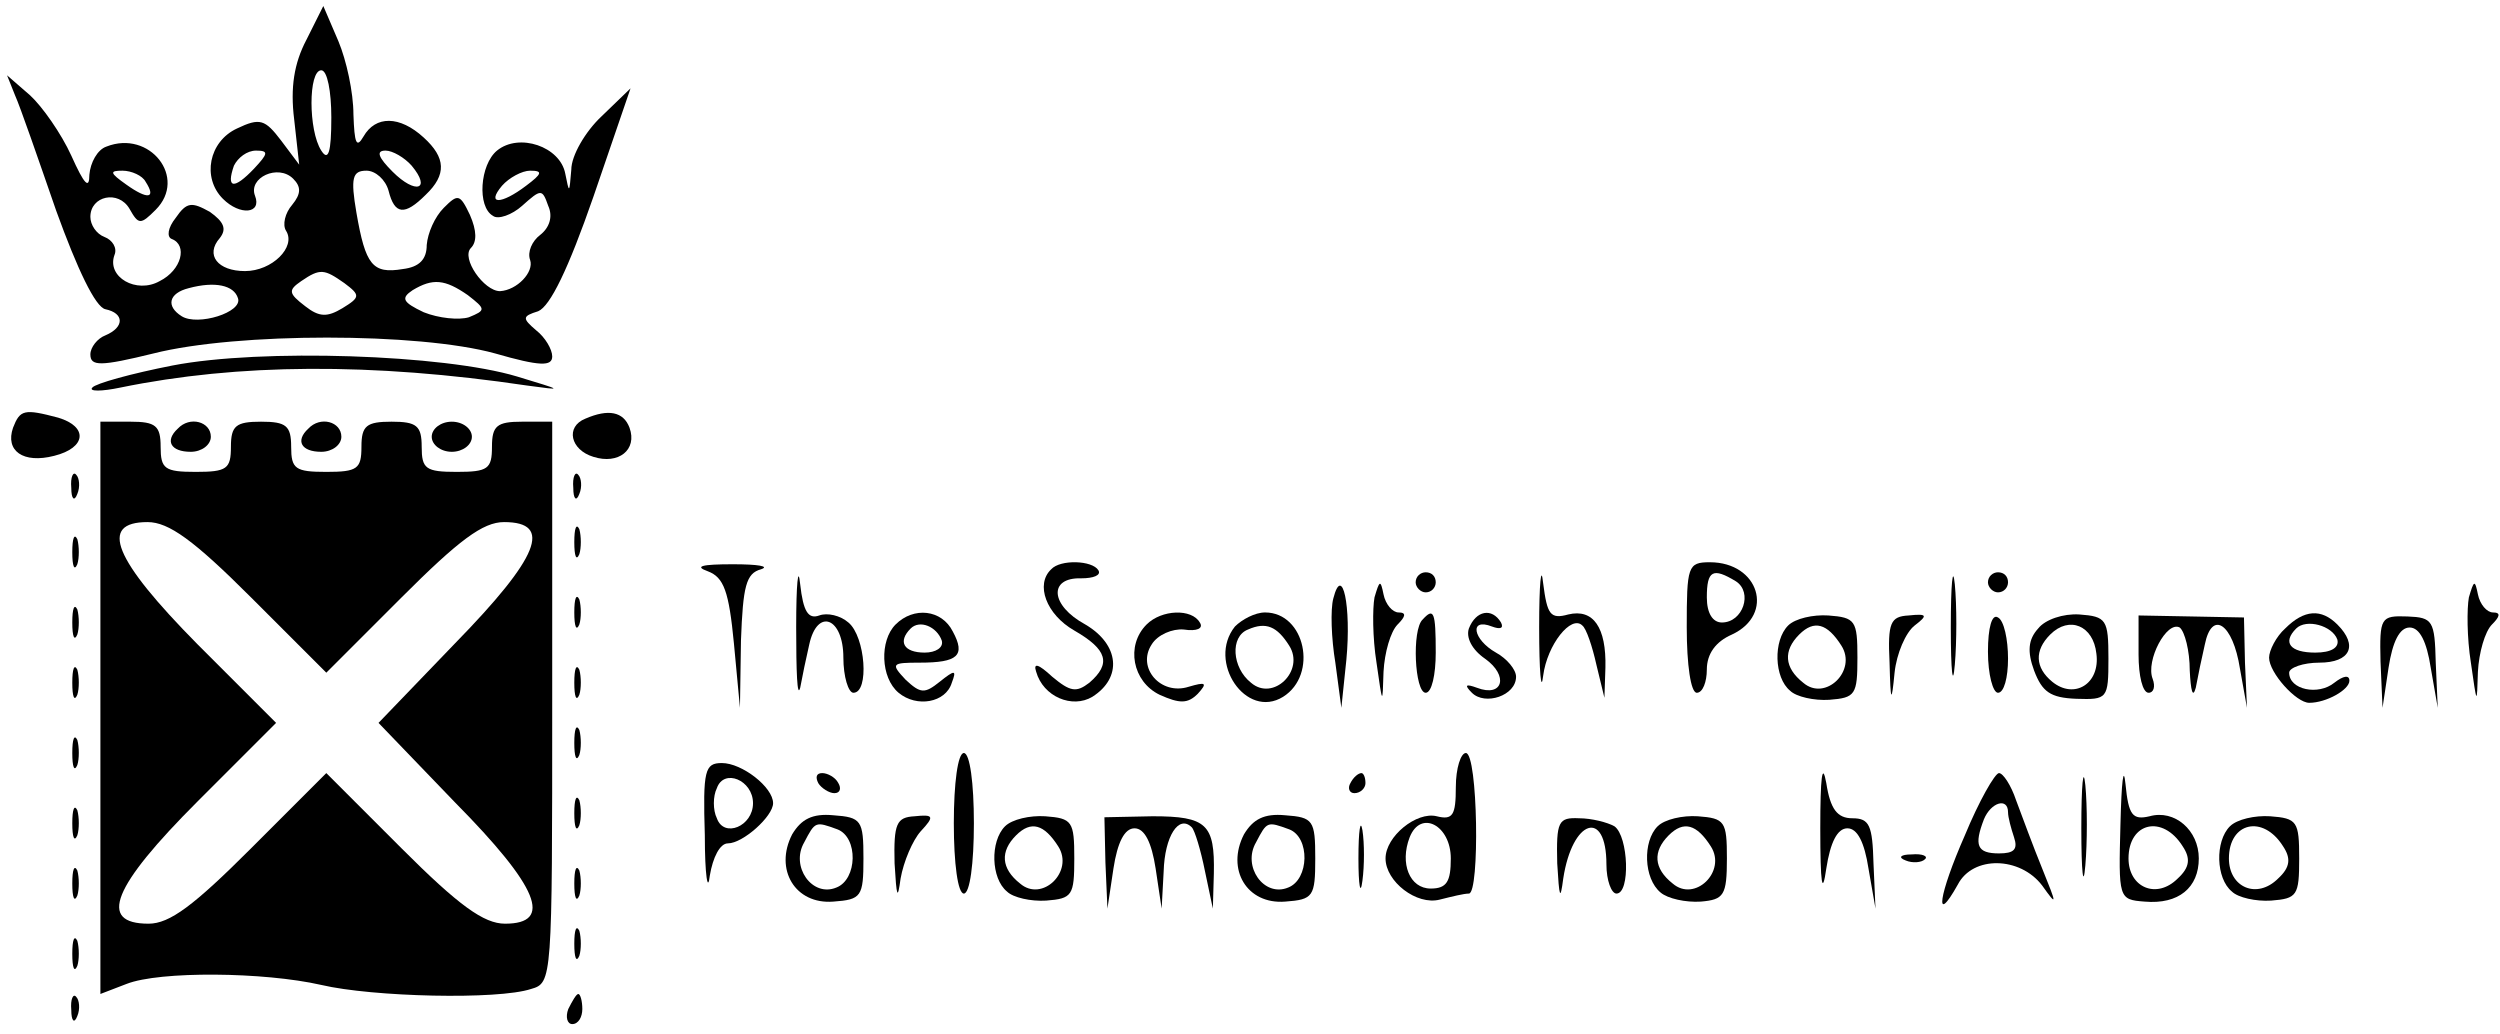 <?xml version="1.0" standalone="no"?>
<!DOCTYPE svg PUBLIC "-//W3C//DTD SVG 20010904//EN"
 "http://www.w3.org/TR/2001/REC-SVG-20010904/DTD/svg10.dtd">
<svg version="1.0" xmlns="http://www.w3.org/2000/svg"
 width="249pt" height="103pt" viewBox="0 0 249 103"
 preserveAspectRatio="xMidYMid meet">

<g transform="translate(0,103) scale(0.1,-0.1)"
fill="#000000" stroke="none">
<path d="M305 990 c-12 -23 -16 -47 -12 -79 l5 -45 -18 24 c-16 21 -21 23 -44
12 -28 -13 -35 -49 -14 -70 17 -17 39 -15 32 3 -7 18 23 32 38 17 8 -8 8 -15
-1 -26 -7 -8 -10 -20 -6 -26 10 -16 -14 -40 -41 -40 -27 0 -40 16 -25 33 7 9
4 16 -10 26 -18 10 -23 10 -34 -6 -8 -10 -9 -19 -4 -21 16 -6 10 -31 -12 -42
-23 -13 -53 4 -45 26 3 7 -2 15 -10 18 -8 3 -14 12 -14 20 0 21 28 27 39 8 9
-16 11 -16 26 -1 32 32 -6 80 -49 63 -9 -3 -16 -16 -17 -28 0 -15 -5 -10 -18
19 -10 22 -29 49 -41 60 l-23 20 8 -20 c5 -11 23 -63 41 -115 21 -58 39 -96
49 -98 19 -4 19 -18 0 -26 -8 -3 -15 -12 -15 -19 0 -12 10 -12 63 1 83 21 264
21 340 0 45 -13 57 -13 57 -3 0 7 -7 19 -16 26 -14 12 -14 14 2 19 12 5 30 42
55 114 l37 108 -29 -28 c-16 -15 -30 -39 -30 -53 -2 -24 -2 -24 -6 -4 -5 27
-46 41 -68 23 -17 -14 -20 -56 -4 -65 5 -4 19 1 29 10 19 17 20 17 26 0 5 -11
1 -22 -8 -29 -8 -6 -13 -17 -10 -25 4 -12 -13 -30 -30 -31 -16 0 -39 33 -29
43 6 6 6 17 -1 33 -10 21 -12 21 -26 7 -9 -9 -16 -25 -17 -37 0 -14 -7 -22
-24 -24 -30 -5 -37 4 -46 56 -6 35 -4 42 10 42 9 0 19 -9 22 -20 6 -24 16 -25
37 -4 21 20 20 37 -2 57 -24 22 -48 22 -60 1 -7 -12 -9 -7 -10 22 0 22 -7 54
-15 73 l-15 35 -17 -34z m25 -77 c0 -35 -3 -44 -10 -33 -13 20 -13 80 0 80 6
0 10 -21 10 -47z m-77 -51 c-20 -21 -28 -20 -20 3 4 8 13 15 22 15 13 0 12 -3
-2 -18z m157 3 c20 -24 4 -29 -19 -6 -14 14 -17 21 -7 21 7 0 19 -7 26 -15z
m-265 -16 c11 -17 2 -18 -19 -3 -17 12 -17 14 -4 14 9 0 20 -5 23 -11z m379
-4 c-25 -19 -40 -19 -24 0 7 8 20 15 28 15 13 0 12 -3 -4 -15z m-181 -97 c16
-12 16 -14 -2 -25 -15 -9 -23 -9 -37 2 -17 13 -17 16 -4 25 19 13 23 12 43 -2z
m-106 -15 c5 -14 -40 -28 -56 -18 -16 10 -13 23 7 28 26 7 45 3 49 -10z m229
3 c18 -14 18 -15 1 -22 -10 -3 -30 -1 -45 5 -21 10 -23 14 -11 22 20 12 32 11
55 -5z"/>
<path d="M172 666 c-41 -8 -77 -18 -80 -22 -4 -4 9 -4 28 0 117 24 250 25 405
2 37 -5 36 -5 -10 9 -73 22 -255 28 -343 11z"/>
<path d="M13 604 c-8 -23 10 -36 41 -28 32 8 34 29 4 38 -34 9 -38 8 -45 -10z"/>
<path d="M583 613 c-20 -8 -15 -31 8 -38 25 -8 44 7 36 29 -6 16 -21 19 -44 9z"/>
<path d="M100 325 l0 -285 26 10 c33 13 137 12 194 -1 51 -12 176 -15 209 -4
21 6 21 9 21 286 l0 279 -30 0 c-25 0 -30 -4 -30 -25 0 -22 -4 -25 -35 -25
-31 0 -35 3 -35 25 0 21 -5 25 -30 25 -25 0 -30 -4 -30 -25 0 -22 -4 -25 -35
-25 -31 0 -35 3 -35 25 0 21 -5 25 -30 25 -25 0 -30 -4 -30 -25 0 -22 -4 -25
-35 -25 -31 0 -35 3 -35 25 0 21 -5 25 -30 25 l-30 0 0 -285z m150 110 l75
-75 75 75 c57 57 81 75 102 75 49 0 35 -35 -49 -121 l-76 -79 76 -79 c84 -85
98 -121 50 -121 -21 0 -46 18 -103 75 l-75 75 -75 -75 c-57 -57 -81 -75 -102
-75 -51 0 -36 37 49 122 l78 78 -78 78 c-84 85 -99 122 -50 122 21 0 46 -18
103 -75z"/>
<path d="M177 603 c-13 -12 -7 -23 13 -23 11 0 20 7 20 15 0 15 -21 21 -33 8z"/>
<path d="M307 603 c-13 -12 -7 -23 13 -23 11 0 20 7 20 15 0 15 -21 21 -33 8z"/>
<path d="M430 595 c0 -8 9 -15 20 -15 11 0 20 7 20 15 0 8 -9 15 -20 15 -11 0
-20 -7 -20 -15z"/>
<path d="M71 544 c0 -11 3 -14 6 -6 3 7 2 16 -1 19 -3 4 -6 -2 -5 -13z"/>
<path d="M571 544 c0 -11 3 -14 6 -6 3 7 2 16 -1 19 -3 4 -6 -2 -5 -13z"/>
<path d="M572 490 c0 -14 2 -19 5 -12 2 6 2 18 0 25 -3 6 -5 1 -5 -13z"/>
<path d="M72 480 c0 -14 2 -19 5 -12 2 6 2 18 0 25 -3 6 -5 1 -5 -13z"/>
<path d="M793 405 c0 -44 1 -71 4 -60 2 11 6 30 9 43 8 37 34 27 34 -13 0 -19
5 -35 10 -35 16 0 12 56 -5 70 -8 7 -21 10 -29 7 -11 -4 -16 4 -19 31 -2 20
-4 1 -4 -43z"/>
<path d="M1533 405 c0 -44 2 -66 4 -48 4 31 28 61 39 50 4 -3 10 -21 14 -39
l8 -33 1 30 c1 40 -12 59 -37 53 -18 -5 -21 0 -25 31 -2 20 -4 0 -4 -44z"/>
<path d="M1943 405 c0 -44 2 -61 4 -37 2 23 2 59 0 80 -2 20 -4 1 -4 -43z"/>
<path d="M705 461 c16 -6 21 -20 26 -72 l6 -64 1 67 c2 54 5 67 20 71 9 3 -3
5 -28 5 -31 0 -39 -2 -25 -7z"/>
<path d="M1047 463 c-16 -15 -5 -45 23 -61 33 -19 37 -33 15 -52 -13 -10 -19
-9 -37 6 -14 13 -19 14 -16 5 7 -25 36 -37 56 -25 30 19 27 52 -7 72 -35 19
-37 47 -4 46 12 0 20 3 17 8 -6 10 -38 11 -47 1z"/>
<path d="M1680 405 c0 -37 4 -65 10 -65 6 0 10 11 10 23 0 16 9 28 25 35 43
20 27 72 -22 72 -22 0 -23 -4 -23 -65z m49 46 c17 -11 7 -41 -14 -41 -9 0 -15
9 -15 25 0 27 6 30 29 16z"/>
<path d="M1410 450 c0 -5 5 -10 10 -10 6 0 10 5 10 10 0 6 -4 10 -10 10 -5 0
-10 -4 -10 -10z"/>
<path d="M1980 450 c0 -5 5 -10 10 -10 6 0 10 5 10 10 0 6 -4 10 -10 10 -5 0
-10 -4 -10 -10z"/>
<path d="M1328 434 c-3 -11 -2 -40 2 -64 l6 -45 5 48 c5 53 -4 96 -13 61z"/>
<path d="M1369 435 c-2 -11 -2 -40 2 -65 6 -42 6 -43 7 -9 1 19 7 40 14 47 8
8 9 12 1 12 -6 0 -13 8 -15 18 -3 15 -4 14 -9 -3z"/>
<path d="M2459 435 c-2 -11 -2 -40 2 -65 6 -42 6 -43 7 -9 1 19 7 40 14 47 8
8 9 12 1 12 -6 0 -13 8 -15 18 -3 15 -4 14 -9 -3z"/>
<path d="M572 420 c0 -14 2 -19 5 -12 2 6 2 18 0 25 -3 6 -5 1 -5 -13z"/>
<path d="M72 410 c0 -14 2 -19 5 -12 2 6 2 18 0 25 -3 6 -5 1 -5 -13z"/>
<path d="M892 408 c-16 -16 -15 -53 3 -68 18 -15 47 -10 53 10 5 13 3 13 -12
1 -15 -12 -19 -12 -34 2 -15 16 -14 17 14 17 38 0 46 7 33 31 -11 22 -39 25
-57 7z m46 -16 c2 -7 -6 -12 -17 -12 -21 0 -27 11 -14 24 9 9 26 2 31 -12z"/>
<path d="M1142 408 c-21 -21 -14 -57 13 -70 20 -9 28 -9 38 1 10 11 8 12 -9 7
-28 -9 -52 19 -37 42 6 10 21 16 32 15 13 -2 20 1 16 7 -8 14 -38 13 -53 -2z"/>
<path d="M1230 406 c-28 -35 11 -93 48 -70 35 22 22 84 -18 84 -10 0 -23 -7
-30 -14z m54 -19 c16 -25 -16 -56 -38 -37 -19 15 -21 46 -3 53 18 8 29 3 41
-16z"/>
<path d="M1417 413 c-11 -10 -8 -73 3 -73 6 0 10 18 10 40 0 41 -2 45 -13 33z"/>
<path d="M1463 404 c-3 -9 3 -21 16 -30 24 -17 18 -39 -8 -29 -11 4 -13 3 -5
-5 13 -13 44 -3 44 16 0 7 -9 18 -20 24 -23 13 -27 35 -4 26 8 -3 12 -2 9 4
-9 15 -25 12 -32 -6z"/>
<path d="M1781 407 c-15 -15 -14 -52 2 -65 6 -6 24 -10 39 -9 26 2 28 5 28 42
0 37 -2 40 -29 42 -15 1 -33 -3 -40 -10z m53 -20 c16 -25 -16 -56 -38 -37 -19
15 -20 32 -4 48 15 15 28 11 42 -11z"/>
<path d="M1882 370 c1 -40 2 -41 5 -10 2 19 11 40 20 47 13 10 13 12 -6 10
-18 -1 -21 -7 -19 -47z"/>
<path d="M1980 381 c0 -23 5 -41 10 -41 6 0 10 15 10 34 0 19 -4 38 -10 41 -6
4 -10 -10 -10 -34z"/>
<path d="M2030 404 c-10 -11 -11 -23 -4 -42 8 -21 16 -27 42 -28 31 -1 32 0
32 40 0 39 -2 42 -29 44 -16 1 -34 -5 -41 -14z m58 -25 c4 -30 -22 -46 -44
-28 -17 14 -18 31 -2 47 19 19 43 9 46 -19z"/>
<path d="M2130 378 c0 -21 4 -38 10 -38 5 0 7 6 4 14 -7 18 14 58 27 51 5 -4
10 -23 10 -43 1 -20 3 -28 6 -17 2 11 6 30 9 43 7 35 28 21 35 -24 l7 -39 -2
45 -1 45 -52 1 -53 1 0 -39z"/>
<path d="M2276 404 c-9 -8 -16 -22 -16 -29 0 -15 27 -45 40 -45 17 0 40 13 40
22 0 6 -6 5 -15 -2 -16 -13 -45 -7 -45 10 0 5 14 10 30 10 31 0 39 17 18 38
-16 16 -33 15 -52 -4z m52 -11 c2 -8 -6 -13 -22 -13 -25 0 -33 10 -19 24 10
10 36 3 41 -11z"/>
<path d="M2371 371 l2 -46 6 40 c4 26 11 40 21 40 10 0 17 -14 21 -40 l7 -40
-2 45 c-1 42 -3 45 -28 46 -27 1 -28 -1 -27 -45z"/>
<path d="M72 350 c0 -14 2 -19 5 -12 2 6 2 18 0 25 -3 6 -5 1 -5 -13z"/>
<path d="M572 350 c0 -14 2 -19 5 -12 2 6 2 18 0 25 -3 6 -5 1 -5 -13z"/>
<path d="M572 290 c0 -14 2 -19 5 -12 2 6 2 18 0 25 -3 6 -5 1 -5 -13z"/>
<path d="M72 280 c0 -14 2 -19 5 -12 2 6 2 18 0 25 -3 6 -5 1 -5 -13z"/>
<path d="M950 210 c0 -40 4 -70 10 -70 6 0 10 30 10 70 0 40 -4 70 -10 70 -6
0 -10 -30 -10 -70z"/>
<path d="M1450 246 c0 -28 -3 -33 -19 -29 -20 5 -51 -20 -51 -42 0 -23 31 -47
54 -41 12 3 24 6 29 6 11 0 9 140 -3 140 -5 0 -10 -15 -10 -34z m-5 -71 c0
-23 -4 -30 -20 -30 -21 0 -31 25 -21 51 11 28 41 12 41 -21z"/>
<path d="M1813 205 c0 -56 2 -68 6 -40 4 26 11 40 21 40 10 0 17 -14 21 -40
l7 -40 -2 45 c-1 38 -4 45 -21 45 -15 0 -22 9 -26 35 -4 22 -6 6 -6 -45z"/>
<path d="M2073 205 c0 -44 2 -61 4 -37 2 23 2 59 0 80 -2 20 -4 1 -4 -43z"/>
<path d="M2112 210 c-2 -75 -2 -76 24 -78 34 -3 54 14 54 43 0 28 -24 49 -49
42 -17 -4 -21 1 -24 32 -2 20 -4 2 -5 -39z m62 -23 c8 -12 7 -21 -5 -32 -21
-21 -49 -9 -49 20 0 36 34 44 54 12z"/>
<path d="M702 198 c0 -40 3 -58 5 -40 3 18 10 32 18 32 15 0 45 27 45 40 0 16
-31 40 -51 40 -17 0 -19 -7 -17 -72z m48 32 c0 -23 -29 -35 -36 -15 -4 8 -4
22 0 30 7 20 36 8 36 -15z"/>
<path d="M815 250 c3 -5 11 -10 16 -10 6 0 7 5 4 10 -3 6 -11 10 -16 10 -6 0
-7 -4 -4 -10z"/>
<path d="M1345 250 c-3 -5 -1 -10 4 -10 6 0 11 5 11 10 0 6 -2 10 -4 10 -3 0
-8 -4 -11 -10z"/>
<path d="M1957 198 c-26 -59 -31 -92 -7 -49 15 29 62 28 84 -1 15 -21 15 -20
0 17 -9 22 -20 52 -26 68 -5 15 -13 27 -17 27 -4 0 -20 -28 -34 -62z m43 23
c0 -5 3 -16 6 -25 4 -12 0 -16 -15 -16 -22 0 -25 8 -15 34 7 17 24 22 24 7z"/>
<path d="M572 220 c0 -14 2 -19 5 -12 2 6 2 18 0 25 -3 6 -5 1 -5 -13z"/>
<path d="M72 210 c0 -14 2 -19 5 -12 2 6 2 18 0 25 -3 6 -5 1 -5 -13z"/>
<path d="M789 199 c-18 -35 3 -70 41 -67 28 2 30 5 30 43 0 38 -2 41 -30 43
-21 2 -32 -4 -41 -19z m45 5 c21 -8 20 -50 -1 -58 -24 -10 -46 21 -32 45 11
21 11 21 33 13z"/>
<path d="M891 170 c2 -34 3 -37 6 -15 3 17 12 38 20 47 14 15 13 17 -6 15 -18
-1 -21 -7 -20 -47z"/>
<path d="M1001 207 c-15 -15 -14 -52 2 -65 6 -6 24 -10 39 -9 26 2 28 5 28 42
0 37 -2 40 -29 42 -15 1 -33 -3 -40 -10z m53 -20 c16 -25 -16 -56 -38 -37 -19
15 -20 32 -4 48 15 15 28 11 42 -11z"/>
<path d="M1101 171 l2 -46 6 40 c4 26 11 40 21 40 10 0 17 -14 21 -40 l6 -40
2 37 c1 35 15 57 28 44 3 -3 9 -23 13 -43 l8 -38 1 35 c1 49 -7 57 -61 57
l-48 -1 1 -45z"/>
<path d="M1239 199 c-18 -35 3 -70 41 -67 28 2 30 5 30 43 0 38 -2 41 -30 43
-21 2 -32 -4 -41 -19z m45 5 c21 -8 20 -50 -1 -58 -24 -10 -46 21 -32 45 11
21 11 21 33 13z"/>
<path d="M1353 175 c0 -27 2 -38 4 -22 2 15 2 37 0 50 -2 12 -4 0 -4 -28z"/>
<path d="M1551 170 c2 -34 3 -38 6 -15 9 59 43 70 43 14 0 -16 5 -29 10 -29
14 0 12 57 -2 67 -7 4 -23 8 -35 8 -21 1 -23 -3 -22 -45z"/>
<path d="M1651 207 c-15 -15 -14 -52 3 -66 7 -6 25 -10 40 -9 23 2 26 6 26 43
0 37 -2 40 -29 42 -15 1 -33 -3 -40 -10z m53 -20 c16 -25 -16 -56 -38 -37 -19
15 -20 32 -4 48 15 15 28 11 42 -11z"/>
<path d="M2221 207 c-15 -15 -14 -52 2 -65 6 -6 24 -10 39 -9 26 2 28 5 28 42
0 37 -2 40 -29 42 -15 1 -33 -3 -40 -10z m53 -20 c8 -12 7 -21 -5 -32 -21 -21
-49 -9 -49 20 0 36 34 44 54 12z"/>
<path d="M1898 173 c7 -3 16 -2 19 1 4 3 -2 6 -13 5 -11 0 -14 -3 -6 -6z"/>
<path d="M72 150 c0 -14 2 -19 5 -12 2 6 2 18 0 25 -3 6 -5 1 -5 -13z"/>
<path d="M572 150 c0 -14 2 -19 5 -12 2 6 2 18 0 25 -3 6 -5 1 -5 -13z"/>
<path d="M572 90 c0 -14 2 -19 5 -12 2 6 2 18 0 25 -3 6 -5 1 -5 -13z"/>
<path d="M72 80 c0 -14 2 -19 5 -12 2 6 2 18 0 25 -3 6 -5 1 -5 -13z"/>
<path d="M71 24 c0 -11 3 -14 6 -6 3 7 2 16 -1 19 -3 4 -6 -2 -5 -13z"/>
<path d="M566 25 c-3 -8 -1 -15 4 -15 6 0 10 7 10 15 0 8 -2 15 -4 15 -2 0 -6
-7 -10 -15z"/>
</g>
</svg>
